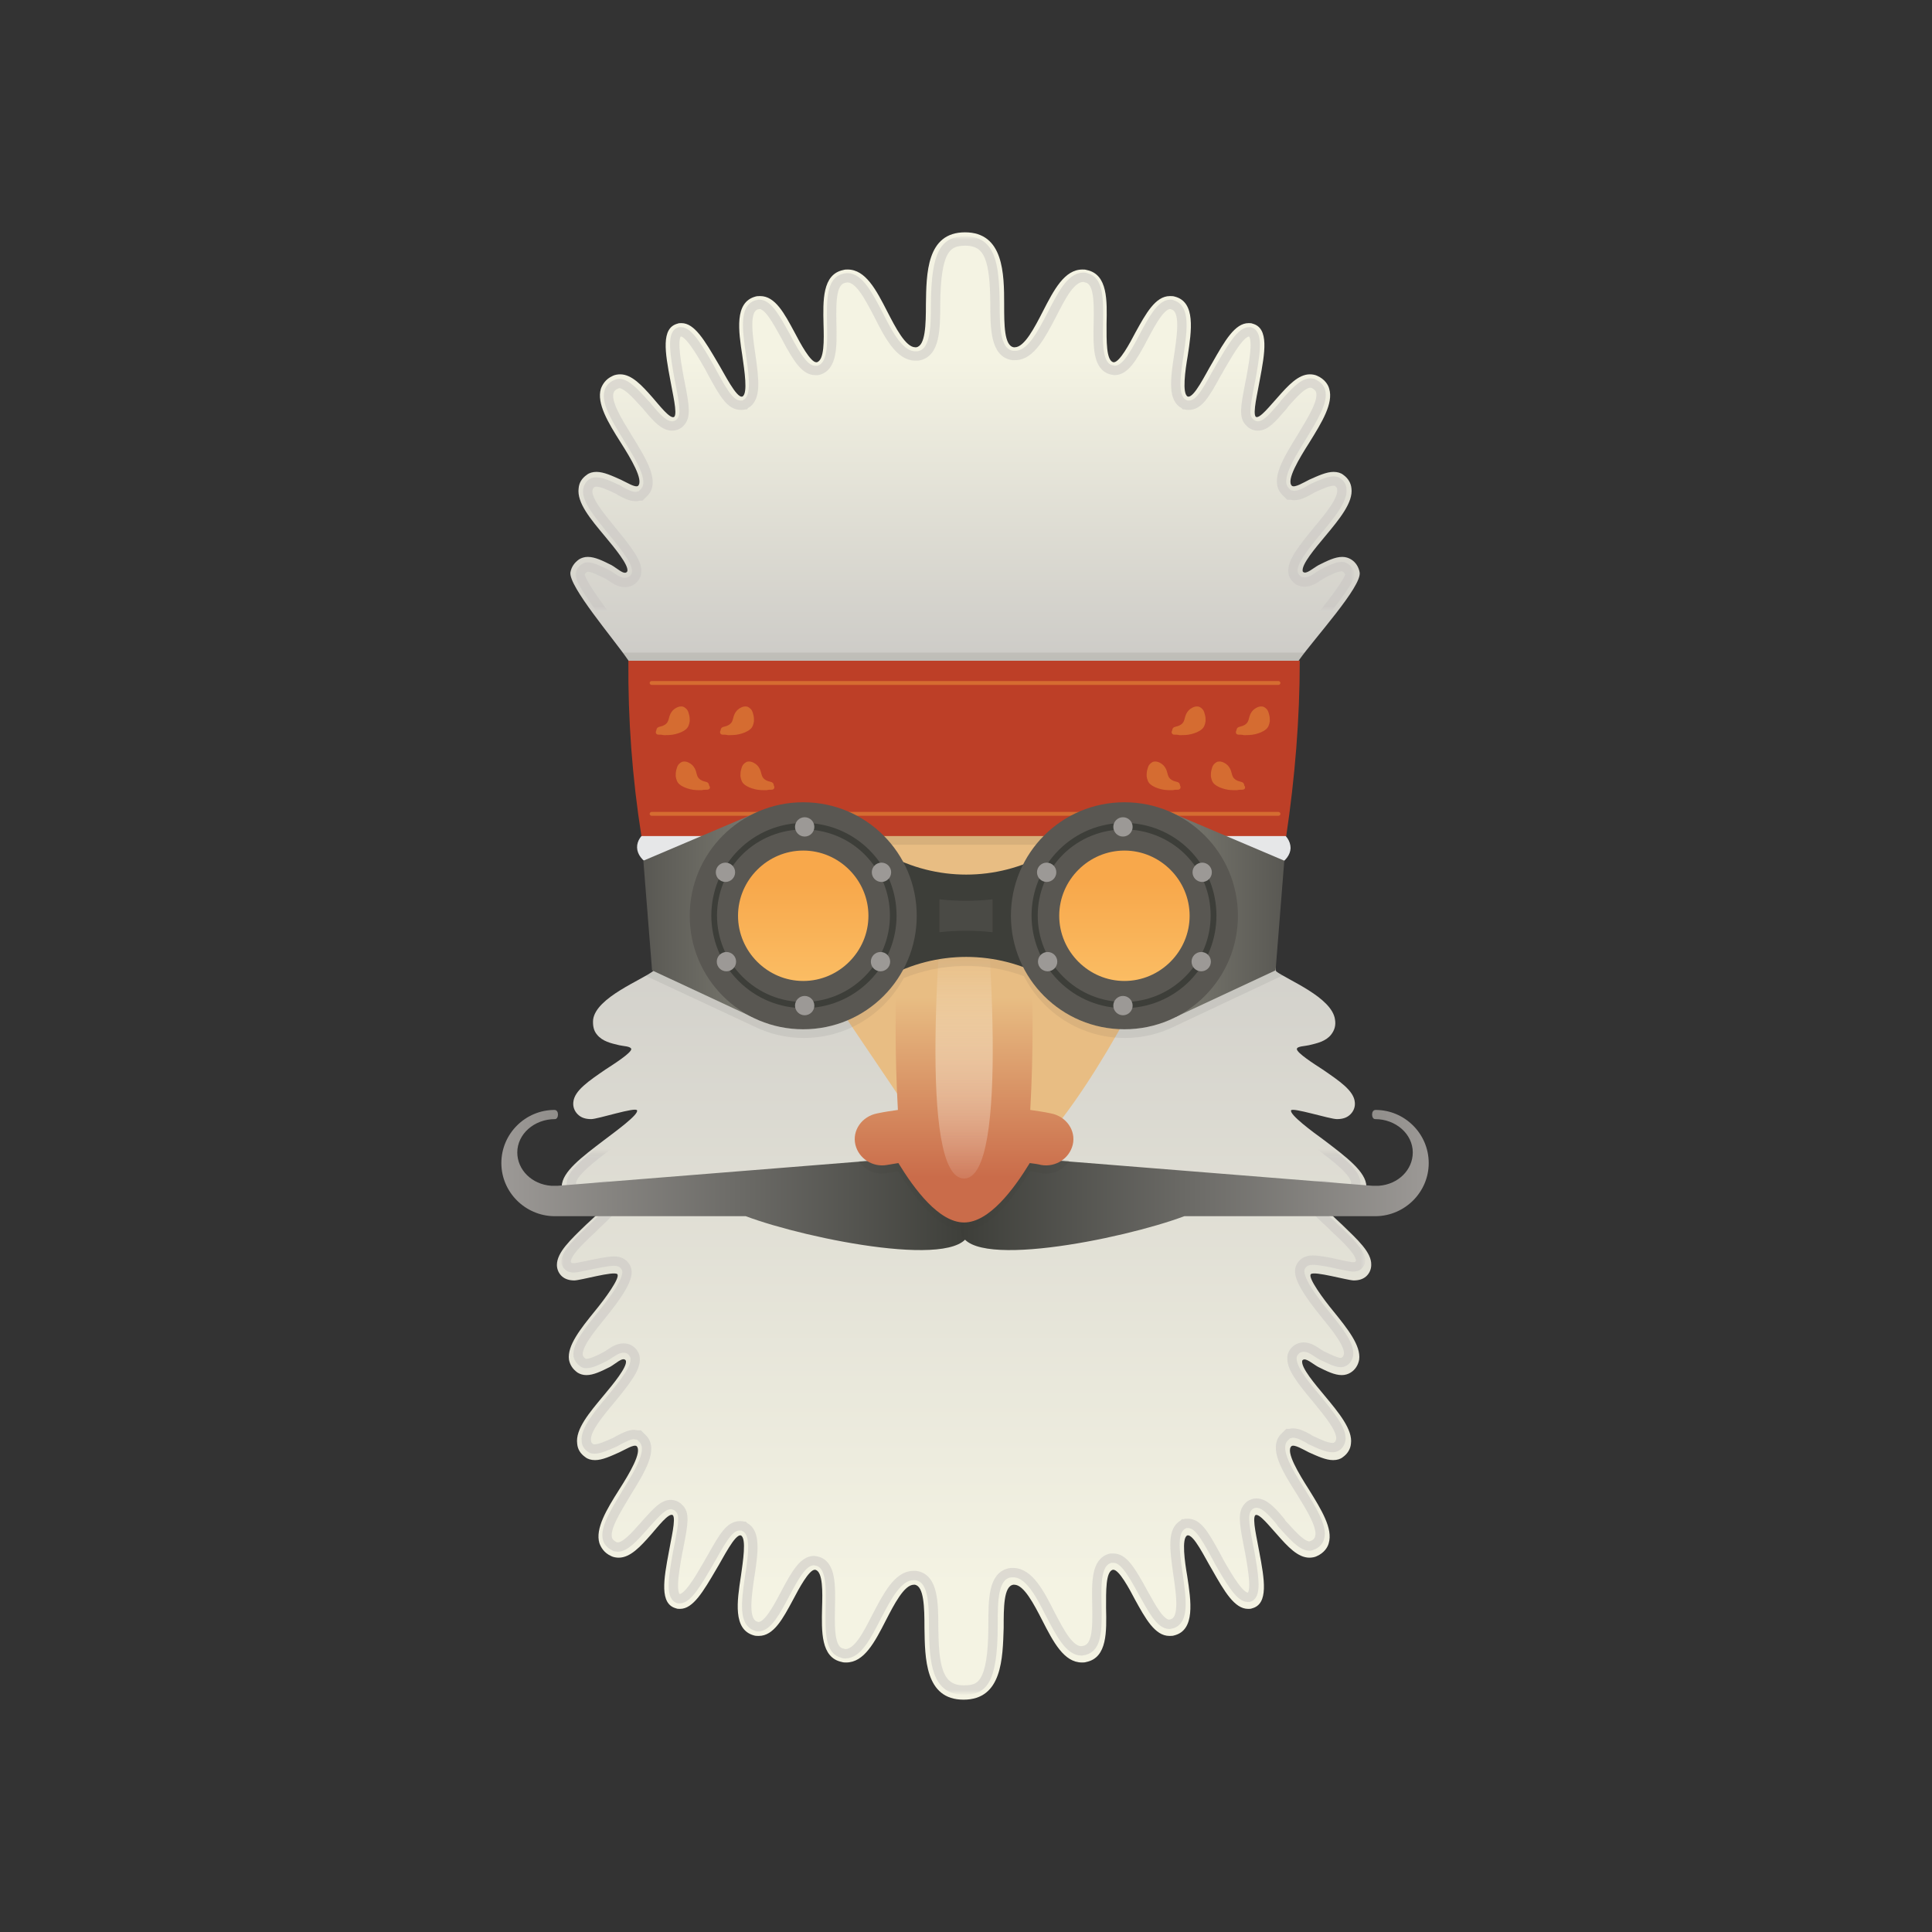 <svg xmlns="http://www.w3.org/2000/svg" viewBox="0 0 400 400" enable-background="new 0 0 400 400"><rect x="0" y="0" width="400" height="400" fill="#333333" stroke="none"/><g><linearGradient id="a" gradientUnits="userSpaceOnUse" x1="199.518" y1="351.867" x2="199.518" y2="150.409"><stop offset=".117" stop-color="#F4F3E3"/><stop offset="1" stop-color="#C6C4C2"/></linearGradient><path fill="url(#a)" d="M199.5 351.9c-8 0-8-8.6-8.1-14.9 0-4.2-.1-8.6-2-8.9h-.2c-2 0-4.1 4.1-5.8 7.4-2.3 4.5-4.5 8.7-8.2 8.7-.3 0-.6 0-.9-.1-4.4-.9-4.2-6.4-4.1-11.2.1-3.3.2-7.5-1.4-7.9h-.1c-1.2 0-3.3 3.9-4.5 6.2-2.1 3.9-4 7.5-7.1 7.5-.3 0-.7 0-1-.1-4.4-1.2-3.5-7.1-2.7-12.3.4-2.9 1.2-7.8 0-8.4-1.2-.4-3.7 4.7-5.1 7-2.7 4.6-4.8 8.2-7.5 8.2-.3 0-.6 0-.8-.1-3.5-.9-2.6-6-1.5-11.8.4-2.4 1.5-6.8.8-7.5-.8-.6-3.1 2.4-4.5 4-2.2 2.5-4.3 4.8-6.7 4.8-.5 0-1.1-.1-1.5-.3-1.6-.7-2.2-1.9-2.5-2.7-.9-3 1.5-7 4.1-11.1 2.1-3.3 4.8-7.8 3.6-9-.6-.4-2.3.7-3.6 1.3-1.8.8-3.5 1.6-5 1.6-.8 0-1.5-.2-2-.6-1-.7-1.6-1.6-1.7-2.8-.4-3 2.5-6.4 5.5-10 2-2.4 4.8-5.8 4.6-7.1 0 0 0-.1-.1-.2-.6-.7-2.1.8-3.2 1.4-1.8.9-3.4 1.7-4.9 1.7-.7 0-1.3-.2-1.8-.5-1-.7-1.6-1.6-1.8-2.7-.4-2.9 2.4-6.4 5.4-10.1 1.9-2.3 5.3-6.9 4.6-7.6-.7-.7-7.6 1.3-8.9 1.3-1.1 0-1.9-.3-2.5-.8-.7-.6-1.1-1.5-1.1-2.4 0-2.6 2.8-5.2 6-8.3 1.6-1.5 4.9-4.4 4.7-5.2-.2-.8-5 .7-6.1.7-.7 0-1.8-.1-2.5-.8-.8-.7-1.2-1.7-1.1-2.7.1-3 4.1-6 8.7-9.5 2.5-1.9 7.2-5.3 6.9-6.2-.2-.8-8.1 1.8-9.5 1.8-1.2 0-2.1-.3-2.8-1-.7-.7-1-1.6-.9-2.5.2-2.4 3.2-4.4 6.7-6.8 1.7-1.1 5.3-3.4 5.3-4.2-.1-.6-1.7-.6-2.5-.8-1.7-.4-3.5-.8-4.6-2.2-.7-.8-.9-1.9-.8-3.1.6-4.6 10.1-8.2 12.5-10.1 1.3-10.1 7.6-33.8 10-44.7l-1.2-5.7 1.2 4.9c11-4.7 16.1.5 25.5-3.7l.3-.2h57.1l.3.2c9.4 4.3 14.5-1 25.5 3.7l1.2-4.9-1.2 5.7c2.4 10.9 8.9 34.7 10.2 44.8 2.4 1.8 11.6 5.4 12.2 10 .2 1.2-.1 2.2-.8 3.1-1.1 1.4-2.9 1.8-4.6 2.2-.8.2-2.5.2-2.5.8 0 .8 3.6 3.1 5.3 4.2 3.5 2.4 6.5 4.4 6.7 6.8.1.9-.2 1.8-.9 2.5s-1.6 1-2.8 1c-1.5 0-9.3-2.5-9.5-1.8-.3.9 4.4 4.4 6.9 6.2 4.6 3.5 8.6 6.5 8.7 9.5.1 1-.3 2-1.1 2.7-.8.7-1.8.8-2.5.8-1.1 0-5.9-1.5-6.1-.7-.1.8 3.1 3.7 4.7 5.2 3.2 3.1 6.1 5.7 6 8.3 0 .9-.4 1.8-1.1 2.4-.6.5-1.4.8-2.5.8-1.3 0-8.2-2-8.9-1.3s2.7 5.3 4.6 7.6c3 3.7 5.8 7.2 5.4 10.1-.2 1.1-.8 2.1-1.8 2.7-.5.3-1.1.5-1.8.5-1.5 0-3.1-.8-4.9-1.7-1.1-.6-2.6-2-3.2-1.4-.1.1-.1.1-.1.2-.2 1.4 2.6 4.7 4.6 7.1 3 3.6 5.9 7.1 5.5 10-.1 1.1-.7 2.1-1.7 2.8-.5.4-1.2.6-2 .6-1.5 0-3.2-.8-5-1.6-1.2-.6-3-1.7-3.6-1.3-1.3 1.1 1.5 5.7 3.6 9 2.6 4.2 5 8.1 4.1 11.1-.2.8-.9 2-2.5 2.7-.4.2-1 .3-1.5.3-2.4 0-4.5-2.3-6.7-4.8-1.4-1.5-3.7-4.5-4.5-4-.7.7.4 5.1.8 7.5 1.1 5.8 2 10.9-1.5 11.8-.2.1-.5.1-.8.1-2.8 0-4.9-3.6-7.5-8.2-1.4-2.3-3.8-7.4-5.1-7-1.2.6-.5 5.5 0 8.4.8 5.2 1.7 11.2-2.7 12.3-.3.1-.6.1-1 .1-3 0-5-3.7-7.1-7.5-1.2-2.3-3.3-6.2-4.5-6.2h-.1c-1.5.4-1.4 4.5-1.4 7.9.1 4.8.3 10.3-4.1 11.2-.3.1-.6.1-.9.1-3.7 0-5.9-4.2-8.2-8.7-1.7-3.3-3.8-7.4-5.8-7.4h-.2c-2 .3-2 4.7-2 8.9-.2 6.3-.3 14.9-8.3 14.9z"/><defs><filter id="b" filterUnits="userSpaceOnUse" x="116.2" y="152.4" width="166.7" height="198.5"><feColorMatrix values="-1 0 0 0 1 0 -1 0 0 1 0 0 -1 0 1 0 0 0 1 0" color-interpolation-filters="sRGB" result="source"/></filter></defs><mask maskUnits="userSpaceOnUse" x="116.2" y="152.4" width="166.7" height="198.5" id="d"><g filter="url(#b)"><linearGradient id="c" gradientUnits="userSpaceOnUse" x1="195.404" y1="354.345" x2="195.404" y2="238.549"><stop offset="0" stop-color="#231F20"/><stop offset="1" stop-color="#fff"/></linearGradient><path fill="url(#c)" d="M105.8 238.5h179.3v115.8h-179.3z"/></g></mask><path opacity=".7" mask="url(#d)" stroke="#C6C4C2" stroke-width="1.941" stroke-miterlimit="10" d="M199.5 349.9c-5.6 0-6.1-5.6-6.2-12.9 0-5.3-.1-10.3-3.7-10.8h-.5c-3.2 0-5.4 4.3-7.6 8.5-2 3.9-3.9 7.7-6.5 7.7-.2 0-.4 0-.5-.1-2.6-.5-2.7-4.2-2.6-9.3.1-4.7.2-9.1-2.8-9.8-.2 0-.4-.1-.5-.1-2.1 0-3.6 2.2-6.2 7.2-1.7 3.2-3.5 6.5-5.4 6.5-.2 0-.3 0-.4-.1-2.6-.7-2.2-4.8-1.4-10.2.9-5.6 1.2-9.3-1.1-10.4l-.1-.1h-.1c-.2-.1-.5-.1-.7-.1-2 0-3.3 2-5.8 6.5-.3.5-.6 1-.8 1.4-2.1 3.6-4.2 7.2-5.9 7.2h-.2c-1.8-.5-1-5.1-.2-9.6.1-.4.2-1 .3-1.5.9-4.6 1.2-6.6-.1-7.7l-.1-.1-.1-.1c-.4-.3-.9-.5-1.4-.5-1.6 0-2.9 1.5-5 3.8-.3.3-.5.6-.7.8-1.8 2-3.7 4.2-5.3 4.2-.2 0-.5-.1-.6-.1-.8-.4-1.3-.9-1.5-1.5-.7-2.2 1.7-5.9 3.9-9.6 2.9-4.7 5.7-9.2 3.2-11.4l-.6-.6h-.4l-.6-.1c-1 0-2.1.6-3.1 1.1l-.9.5c-1.6.7-3.1 1.4-4.2 1.4-.2 0-.6 0-.8-.2-.6-.4-.9-.9-.9-1.5-.3-2.1 2.4-5.4 5-8.5 3.2-3.9 5.3-6.6 5.1-8.6 0-.4-.2-.8-.5-1.2-.5-.6-1.1-.9-1.9-.9-1.1 0-2 .6-2.9 1.2-.3.2-.6.4-.8.5-1.5.8-3 1.5-4 1.5-.2 0-.5 0-.7-.2-.6-.4-.9-.9-1-1.4-.3-2.1 2.4-5.4 5-8.6 6-7.4 5.5-9.1 4.5-10.2-.6-.7-1.5-.8-2.1-.8-1.3 0-3.5.5-5.5.9-1 .2-2.3.5-2.7.5-.6 0-1-.1-1.2-.3-.3-.3-.5-.6-.5-1 0-1.7 2.7-4.3 5.4-6.8l.7-.7c3.5-3.3 4.8-4.7 4.6-6.3v-.2c-.1-.4-.6-1.7-2.5-1.7-1 0-2.3.3-3.6.6-.6.1-1.5.3-1.8.3-.3 0-1 0-1.2-.3-.4-.4-.6-.7-.5-1.2.1-2.1 4.1-5.1 7.9-8l.5-.4c6.2-4.7 7.7-6.1 7.1-8-.1-.4-.6-1.5-2.3-1.5-1.1 0-2.9.4-5.6 1.1-1.3.3-3 .8-3.5.8-1 0-1.3-.3-1.4-.4-.3-.3-.4-.6-.4-.9.1-1.5 3.1-3.4 5.9-5.4l.7-.5c4-2.7 5.5-3.8 5.4-5.4-.2-2.1-2.3-2.4-3.4-2.5l-.6-.1c-1.5-.3-2.9-.6-3.5-1.5-.3-.4-.5-1-.4-1.6.3-2.4 5.6-5.3 8.4-6.8 1.4-.8 2.6-1.4 3.3-2l.6-.5.1-.8c.9-6.7 4-19.5 6.7-30.7 1.3-5.2 2.5-10.1 3.2-13.7 3.5-1.3 6.3-1.5 8.5-1.5 1.1 0 2.2.1 3.2.1 1.1.1 2.1.1 3.2.1 2.4 0 5.6-.2 9.5-2h56.2c3.9 1.8 7.1 2 9.5 2 1.1 0 2.2-.1 3.2-.1 1-.1 2.1-.1 3.2-.1 2.2 0 5 .2 8.5 1.5.8 3.8 2.1 9.1 3.5 14.6 2.7 10.9 5.8 23.4 6.6 29.9l.1.8.6.5c.7.6 1.8 1.2 3.2 1.9 3 1.6 7.9 4.4 8.3 6.8.1.6 0 1.2-.4 1.6-.7.8-2 1.1-3.5 1.5l-.6.1c-1.1.2-3.3.4-3.4 2.4-.1 1.7 1.4 2.9 5.4 5.5l.7.5c2.8 1.9 5.8 3.9 5.9 5.4 0 .3-.1.6-.4.9-.1.1-.4.4-1.4.4-.4 0-2.2-.5-3.5-.8-2.7-.7-4.5-1.1-5.6-1.1-1.7 0-2.2 1.1-2.3 1.5-.6 1.9.9 3.3 7.1 8l.5.3c3.9 2.9 7.8 5.9 7.9 8 0 .5-.1.9-.5 1.2-.3.3-.9.3-1.3.3-.2 0-1.2-.2-1.8-.3-1.3-.3-2.7-.6-3.6-.6-2 0-2.4 1.3-2.5 1.7v.1c-.3 1.6 1 3 4.6 6.3l.7.7c2.7 2.5 5.4 5.1 5.4 6.8 0 .4-.2.7-.5 1-.2.2-.6.3-1.2.3-.3 0-1.7-.3-2.7-.5-2.1-.5-4.2-.9-5.5-.9-.6 0-1.5.1-2.1.8-1 1.1-1.5 2.8 4.5 10.2 2.6 3.2 5.3 6.5 5 8.6-.1.6-.4 1.1-.9 1.4-.2.1-.4.2-.7.2-1 0-2.5-.8-4-1.5-.2-.1-.5-.3-.8-.5-.9-.6-1.8-1.2-2.9-1.2-.7 0-1.4.3-1.9.9-.3.4-.5.8-.5 1.2-.2 2 1.8 4.7 5.1 8.6 2.6 3.2 5.3 6.4 5 8.5-.1.6-.4 1.1-.9 1.4-.3.2-.6.2-.9.2-1.1 0-2.6-.7-4.1-1.4-.3-.1-.6-.3-.9-.5-1.1-.6-2.1-1.1-3.1-1.1-.2 0-.4 0-.6.1h-.4l-.6.6c-2.5 2.2.2 6.7 3.2 11.4 2.2 3.6 4.6 7.4 3.9 9.6-.2.7-.7 1.2-1.4 1.5-.2.1-.5.2-.7.2-1.5 0-3.4-2.1-5.3-4.2-.2-.2-.5-.5-.7-.9-2-2.4-3.4-3.8-5-3.8-.5 0-1 .2-1.4.5l-.1.1-.1.1c-1.2 1.2-1 3.1-.1 7.7.1.5.2 1.1.3 1.5.8 4.5 1.6 9.1-.1 9.6h-.3c-1.6 0-3.8-3.7-5.8-7.2-.2-.4-.5-.9-.8-1.5-2.5-4.6-3.8-6.6-5.8-6.6-.3 0-.5 0-.7.1h-.1l-.1.1c-2.3 1.2-1.9 4.9-1.1 10.4.8 5.4 1.2 9.5-1.3 10.2l-.5.1c-1.9 0-3.6-3.3-5.4-6.5-2.7-5-4.2-7.2-6.2-7.2h-.5c-3.1.7-3 5.1-2.9 9.8.1 5.1 0 8.7-2.6 9.3l-.6.1c-2.5 0-4.4-3.7-6.5-7.7-2.1-4.2-4.4-8.5-7.6-8.5h-.5c-3.7.5-3.7 5.6-3.7 10.8 0 12.6-2.6 13.5-6.1 13.5z" fill="none"/><path fill="#E6E7E8" d="M267.2 175.6c-.1 2.8-4 5.1-8.9 5-4.8-.1-8.7-2.5-8.7-5.3s4.2-5.1 9.1-5 8.5 2.4 8.5 5.3zM131.9 175.5c.1 2.8 4 5.1 8.9 5s8.7-2.5 8.7-5.3c-.1-2.8-4.2-5.1-9.1-5s-8.6 2.5-8.5 5.3z"/><linearGradient id="e" gradientUnits="userSpaceOnUse" x1="103.745" y1="244.124" x2="200.699" y2="244.124"><stop offset="0" stop-color="#9C9996"/><stop offset="1" stop-color="#3D3E39"/></linearGradient><path fill="url(#e)" d="M199.8 248.9v-3.4h-7.7l-2.9-5.9-73.7 5.9h-1.4c-4-.3-7-3.3-7-6.9 0-3.8 3.5-6.9 7.8-6.9.8 0 .9-1.9-.1-1.9-6 0-11 4.9-11 11 0 6 4.9 10.9 10.9 11h39.7c12.8 4.8 46.1 11.5 46.3 2.8.1-3.5-.3-5.1-.9-5.7z"/><linearGradient id="f" gradientUnits="userSpaceOnUse" x1="198.951" y1="244.124" x2="295.905" y2="244.124"><stop offset="0" stop-color="#3D3E39"/><stop offset="1" stop-color="#9C9996"/></linearGradient><path fill="url(#f)" d="M199.8 248.9v-3.4h7.7l2.9-5.9 73.7 5.9h1.4c4-.3 7-3.3 7-6.9 0-3.8-3.5-6.9-7.8-6.9-.8 0-.9-1.9.1-1.9 6 0 11 4.9 11 11 0 6-4.9 10.9-10.9 11h-39.7c-12.8 4.8-46.1 11.5-46.3 2.8 0-3.5.4-5.1.9-5.7z"/><path opacity=".15" fill="#3D3E39" d="M210.4 239.5l-2.9 5.9h-15.4l-2.9-5.9-11.4.9c1.2 1.9 3.5 2.9 5.8 2.5l2.4-.4c3.3 5.4 8.4 12.3 13.6 12.3 5.2 0 10.3-6.9 13.6-12.3.8.1 1.6.2 2.4.4 2.3.4 4.6-.7 5.8-2.6l-11-.8z"/><linearGradient id="g" gradientUnits="userSpaceOnUse" x1="199.824" y1="147.788" x2="199.824" y2="48.133"><stop offset="0" stop-color="#C6C4C2"/><stop offset=".734" stop-color="#F4F3E3"/></linearGradient><path fill="url(#g)" d="M199.8 48.1c-8 0-8 8.6-8.1 14.9 0 4.2-.1 8.6-2 8.9h-.2c-2 0-4.1-4.1-5.8-7.4-2.3-4.5-4.5-8.7-8.2-8.7-.3 0-.6 0-.9.1-4.4.9-4.2 6.4-4.1 11.2.1 3.3.2 7.5-1.4 7.9h-.1c-1.2 0-3.3-3.9-4.5-6.2-2.1-3.9-4-7.5-7.1-7.5-.3 0-.7 0-1 .1-4.4 1.2-3.5 7.1-2.7 12.3.4 2.9 1.2 7.8 0 8.4-1.2.4-3.7-4.7-5.1-7-2.7-4.6-4.8-8.2-7.5-8.2-.3 0-.6 0-.8.1-3.5.9-2.6 6-1.5 11.8.4 2.4 1.5 6.8.8 7.5-.8.6-3.1-2.4-4.5-4-2.2-2.5-4.3-4.8-6.7-4.8-.5 0-1.1.1-1.5.3-1.6.7-2.2 1.9-2.5 2.7-.9 3 1.5 7 4.1 11.1 2.1 3.3 4.8 7.8 3.6 9-.6.4-2.3-.7-3.6-1.3-1.8-.8-3.5-1.6-5-1.6-.8 0-1.5.2-2 .6-1 .7-1.6 1.6-1.7 2.8-.4 3 2.5 6.4 5.5 10 2 2.4 4.8 5.8 4.6 7.1 0 0 0 .1-.1.2-.6.7-2.1-.8-3.2-1.4-1.8-.9-3.4-1.7-4.9-1.7-.7 0-1.3.2-1.8.5-1 .7-1.6 1.6-1.8 2.7-.4 2.9 8.9 13.7 11.9 18.1 3.1 4.4 3.7 5.4 3.9 5.4l65.4 5.6h1l65.4-5.6c.2 0 .2-.9 3.3-5.4 3.1-4.4 13-15.2 12.5-18.1-.2-1.1-.8-2.1-1.8-2.7-.5-.3-1.1-.5-1.8-.5-1.5 0-3.1.8-4.9 1.7-1.1.6-2.6 2-3.2 1.4-.1-.1-.1-.1-.1-.2-.2-1.4 2.6-4.7 4.6-7.1 3-3.6 5.9-7.1 5.5-10-.1-1.1-.7-2.1-1.7-2.8-.5-.4-1.2-.6-2-.6-1.5 0-3.2.8-5 1.6-1.2.6-3 1.7-3.6 1.3-1.3-1.1 1.5-5.7 3.6-9 2.6-4.2 5-8.1 4.1-11.1-.2-.8-.9-2-2.5-2.7-.4-.2-1-.3-1.5-.3-2.4 0-4.5 2.3-6.7 4.8-1.4 1.5-3.7 4.5-4.5 4-.7-.7.4-5.1.8-7.5 1.1-5.8 2-10.9-1.5-11.8-.2-.1-.5-.1-.8-.1-2.8 0-4.9 3.6-7.5 8.2-1.4 2.3-3.8 7.4-5.1 7-1.2-.6-.5-5.5 0-8.4.8-5.2 1.7-11.2-2.7-12.3-.3-.1-.6-.1-1-.1-3 0-5 3.7-7.1 7.5-1.2 2.3-3.3 6.2-4.5 6.2h-.1c-1.5-.4-1.4-4.5-1.4-7.9.1-4.8.3-10.3-4.1-11.2-.3-.1-.6-.1-.9-.1-3.7 0-5.9 4.2-8.2 8.7-1.7 3.3-3.8 7.4-5.8 7.4h-.2c-2-.3-2-4.7-2-8.9 0-6.3-.1-14.9-8.1-14.9z"/><defs><filter id="h" filterUnits="userSpaceOnUse" x="119" y="49.1" width="161.6" height="97.7"><feColorMatrix values="-1 0 0 0 1 0 -1 0 0 1 0 0 -1 0 1 0 0 0 1 0" color-interpolation-filters="sRGB" result="source"/></filter></defs><mask maskUnits="userSpaceOnUse" x="119" y="49.1" width="161.6" height="97.7" id="j"><g filter="url(#h)"><linearGradient id="i" gradientUnits="userSpaceOnUse" x1="196.977" y1="126.068" x2="196.977" y2="44.072"><stop offset="0" stop-color="#fff"/><stop offset="1" stop-color="#231F20"/></linearGradient><path fill="url(#i)" d="M108.9 44.1h176.1v82h-176.1z"/></g></mask><path opacity=".7" mask="url(#j)" stroke="#C6C4C2" stroke-width="1.941" stroke-miterlimit="10" d="M199.4 145.8l-64.6-5.5c-.6-.8-1.8-2.6-3.2-4.6-.8-1.2-2.1-2.8-3.5-4.7-2.6-3.3-8-10.3-8-12.1.1-.5.4-1 .9-1.3.2-.2.5-.2.7-.2 1 0 2.5.8 4 1.5.2.1.5.3.8.5.9.6 1.8 1.2 2.9 1.2.7 0 1.4-.3 1.9-.9.3-.4.5-.8.5-1.2.2-1.8-1.4-4.1-5.1-8.6-2.6-3.2-5.3-6.4-5-8.5.1-.6.4-1.1.9-1.4.3-.2.6-.2.9-.2 1.1 0 2.6.7 4.1 1.4.3.1.6.3.9.5 1.1.6 2.1 1.1 3.1 1.1.2 0 .4 0 .6-.1h.4l.6-.6c2.5-2.2-.3-6.7-3.2-11.4-2.2-3.6-4.6-7.4-3.9-9.6.2-.7.7-1.2 1.4-1.5.2-.1.5-.2.7-.2 1.5 0 3.4 2.1 5.3 4.2.2.2.5.5.7.8 2 2.4 3.4 3.8 5 3.8.5 0 1-.2 1.4-.5l.1-.1.1-.1c1.2-1.2 1-3.1.1-7.7-.1-.5-.2-1.1-.3-1.5-.8-4.5-1.6-9.1.1-9.6h.3c1.6 0 3.8 3.7 5.8 7.2.2.4.5.9.8 1.5 2.5 4.6 3.8 6.5 5.8 6.5.3 0 .5 0 .7-.1h.1l.1-.1c2.3-1.2 1.9-4.9 1.1-10.4-.8-5.4-1.2-9.5 1.3-10.2l.5-.1c1.9 0 3.6 3.3 5.4 6.5 2.6 5 4.2 7.2 6.2 7.2h.5c3.1-.7 3-5.1 2.9-9.8-.1-5.1 0-8.7 2.6-9.3l.6-.1c2.5 0 4.4 3.7 6.5 7.7 2.1 4.2 4.4 8.5 7.6 8.5h.5c3.6-.5 3.7-5.5 3.7-10.8.1-10.9 2.1-13 6.1-13h.1c5.1 0 6 4.4 6.1 12.9 0 5.3.1 10.3 3.7 10.8h.5c3.2 0 5.4-4.3 7.6-8.5 2-3.9 3.9-7.7 6.5-7.7.2 0 .4 0 .5.1 2.6.5 2.7 4.2 2.6 9.3-.1 4.7-.2 9.1 2.8 9.8.2 0 .4.1.5.1 2.1 0 3.6-2.2 6.2-7.2 1.7-3.2 3.5-6.5 5.4-6.5.2 0 .3 0 .4.1 2.6.7 2.2 4.8 1.4 10.2-.9 5.6-1.2 9.3 1.1 10.4l.1.1h.1c.2.1.5.1.7.1 2 0 3.3-2 5.8-6.6.3-.5.6-1 .8-1.4 2.1-3.6 4.2-7.2 5.9-7.2h.2c1.8.5 1 5.1.2 9.6-.1.4-.2 1-.3 1.5-.9 4.6-1.2 6.6.1 7.7l.1.1.1.1c.4.3.9.5 1.4.5 1.6 0 2.9-1.5 4.9-3.8.3-.3.5-.6.7-.9 1.8-2 3.7-4.2 5.3-4.2.2 0 .5.1.6.1.8.4 1.3.9 1.5 1.5.7 2.2-1.7 5.9-3.9 9.6-2.9 4.7-5.7 9.2-3.2 11.4l.6.6h.4l.6.1c1 0 2.1-.5 3.1-1.1l.9-.5c1.6-.7 3.1-1.4 4.2-1.4.2 0 .6 0 .8.2.6.4.9.9.9 1.5.3 2.1-2.4 5.4-5 8.5-3.2 3.9-5.3 6.6-5.1 8.6 0 .4.2.8.5 1.2.5.6 1.1.9 1.9.9 1.1 0 2-.6 2.9-1.2.3-.2.6-.4.8-.5 1.5-.8 3-1.5 4-1.5.3 0 .5.1.7.2.6.4.9.9 1 1.4-.1 1.6-5.2 7.9-8 11.3-1.8 2.2-3.3 4-4.2 5.4-1.7 2.4-2.5 3.8-2.9 4.6l-64.3 5.5h-.7z" fill="none"/><path fill="#E8BD83" d="M253.9 166.2s-31.1 80.6-54.4 80.6l-54.4-80.6 52.6-15.7 56.2 15.7z"/><linearGradient id="k" gradientUnits="userSpaceOnUse" x1="199.558" y1="253.121" x2="199.558" y2="160.752"><stop offset=".101" stop-color="#CA6C4A"/><stop offset=".505" stop-color="#E8BD83"/></linearGradient><path fill="url(#k)" d="M217.5 230.5c-1.4-.3-2.8-.5-4.2-.7 1.3-23-.1-46.1-3-69.1h-21.4c-2.8 22.9-4.3 46.1-3 69.1-1.4.2-2.8.4-4.2.7-3.3.6-5.3 3.6-4.6 6.5.7 2.9 3.6 4.7 6.5 4.2l2.4-.4c3.3 5.4 8.4 12.3 13.6 12.3 5.2 0 10.3-6.9 13.6-12.3.8.1 1.6.2 2.4.4 2.9.5 5.8-1.3 6.5-4.2.7-2.9-1.3-5.9-4.6-6.5z"/><linearGradient id="l" gradientUnits="userSpaceOnUse" x1="199.558" y1="244.043" x2="199.558" y2="169.493"><stop offset="0" stop-color="#fff" stop-opacity=".1"/><stop offset=".641" stop-color="#E8BD83"/></linearGradient><path fill="url(#l)" d="M199.6 244c-9.5 0-5.3-52.6-2.9-74.5h5.9c2.3 21.9 6.5 74.5-3 74.5z"/><path fill="#3D3E39" d="M216.6 202.4c-10.3-5.7-22.8-5.7-33.1 0v-25.6c10.3 5.7 22.8 5.7 33.1 0v25.6z"/><path fill="#595752" d="M205.5 193c-3.7-.4-7.3-.4-11 0v-6.8c3.7.4 7.3.4 11 0v6.8z" opacity=".5"/><path fill="#BD3F27" d="M132.8 173.1h133.5c1.8-12.1 2.8-24.2 2.8-36.3h-139c-.1 12.1.8 24.3 2.7 36.3z"/><path opacity=".1" fill="#3D3E39" d="M269 136.8l1.3-1.7h-141.6l1.3 1.7zM245.2 174.9l.9-1.8h-92l.9 1.8z"/><g opacity=".5" fill="#FAAF40"><g opacity=".8"><path d="M136.3 152.1c.4 0 .7 0 1.1.1.8 0 1.6 0 2.4-.2.8-.2 1.6-.5 2.2-1 .5-.4.7-1 .8-1.7 0-.4 0-.8-.1-1.2-.1-.4-.2-.8-.4-1.1-.2-.3-.6-.6-.9-.7-.5-.1-.9 0-1.3.2-.6.3-1 .7-1.3 1.3-.3.6-.3 1.2-.6 1.7s-.9.8-1.4.9c-.3.1-.5.1-.7.3-.1.1-.2.3-.2.5-.3.5 0 .9.4.9zM149.6 152.1c.4 0 .7 0 1.1.1.8 0 1.6 0 2.4-.2.8-.2 1.6-.5 2.2-1 .5-.4.7-1 .8-1.7 0-.4 0-.8-.1-1.2-.1-.4-.2-.8-.4-1.1-.2-.3-.6-.6-.9-.7-.5-.1-.9 0-1.3.2-.6.3-1 .7-1.3 1.3-.3.6-.3 1.2-.6 1.7s-.9.8-1.4.9c-.3.1-.5.1-.7.3-.1.1-.2.3-.2.5-.3.5 0 .9.4.9zM243.1 152.1c.4 0 .7 0 1.1.1.8 0 1.6 0 2.4-.2.8-.2 1.6-.5 2.2-1 .5-.4.7-1 .8-1.7 0-.4 0-.8-.1-1.2-.1-.4-.2-.8-.4-1.1-.2-.3-.6-.6-.9-.7-.5-.1-.9 0-1.3.2-.6.3-1 .7-1.3 1.3-.3.6-.3 1.2-.6 1.7s-.9.8-1.4.9c-.3.1-.5.1-.7.3-.1.1-.2.3-.2.5-.3.5 0 .9.4.9zM256.4 152.1c.4 0 .7 0 1.1.1.8 0 1.6 0 2.4-.2.8-.2 1.6-.5 2.2-1 .5-.4.7-1 .8-1.7 0-.4 0-.8-.1-1.2-.1-.4-.2-.8-.4-1.1-.2-.3-.6-.6-.9-.7-.5-.1-.9 0-1.3.2-.6.3-1 .7-1.3 1.3-.3.6-.3 1.2-.6 1.7s-.9.8-1.4.9c-.3.1-.5.1-.7.3-.1.1-.2.3-.2.5-.3.5 0 .9.4.9z"/></g><g opacity=".8"><path d="M257.2 163.5c-.4 0-.7 0-1.1.1-.8 0-1.6 0-2.4-.2-.8-.2-1.6-.5-2.2-1-.5-.4-.7-1-.8-1.7 0-.4 0-.8.1-1.2.1-.4.2-.8.4-1.1.2-.3.6-.6.9-.7.5-.1.9 0 1.3.2.6.3 1 .7 1.3 1.3.3.6.3 1.2.6 1.7s.9.8 1.4.9c.3.1.5.1.7.3.1.1.2.3.2.5.4.5.1.9-.4.9zM243.9 163.5c-.4 0-.7 0-1.1.1-.8 0-1.6 0-2.4-.2-.8-.2-1.6-.5-2.2-1-.5-.4-.7-1-.8-1.7 0-.4 0-.8.1-1.2.1-.4.2-.8.4-1.1.2-.3.6-.6.9-.7.5-.1.9 0 1.3.2.6.3 1 .7 1.3 1.3.3.6.3 1.2.6 1.7s.9.8 1.4.9c.3.1.5.1.7.3.1.1.2.3.2.5.3.5 0 .9-.4.9zM159.8 163.5c-.4 0-.7 0-1.1.1-.8 0-1.6 0-2.4-.2-.8-.2-1.6-.5-2.2-1-.5-.4-.7-1-.8-1.7 0-.4 0-.8.1-1.2.1-.4.2-.8.4-1.1.2-.3.6-.6.9-.7.5-.1.9 0 1.3.2.6.3 1 .7 1.3 1.3.3.6.3 1.2.6 1.7s.9.8 1.4.9c.3.1.5.1.7.3.1.1.2.3.2.5.3.5 0 .9-.4.9zM146.4 163.5c-.4 0-.7 0-1.1.1-.8 0-1.6 0-2.4-.2-.8-.2-1.6-.5-2.2-1-.5-.4-.7-1-.8-1.7 0-.4 0-.8.1-1.2.1-.4.2-.8.4-1.1.2-.3.6-.6.9-.7.5-.1.9 0 1.3.2.6.3 1 .7 1.3 1.3.3.6.3 1.2.6 1.7s.9.8 1.4.9c.3.1.5.1.7.3.1.1.2.3.2.5.4.5.1.9-.4.9z"/></g><path opacity=".8" d="M264.7 141.8h-129.8c-.2 0-.4-.2-.4-.4s.2-.4.4-.4h129.8c.2 0 .4.2.4.4s-.2.4-.4.4zM264.7 168.9h-129.8c-.2 0-.4-.2-.4-.4s.2-.4.4-.4h129.8c.2 0 .4.2.4.4s-.2.4-.4.4z"/></g><circle fill="#fff" cx="232.8" cy="189.6" r="16.1"/><circle fill="#fff" cx="166.3" cy="189.6" r="16.1"/><linearGradient id="m" gradientUnits="userSpaceOnUse" x1="232.814" y1="205.681" x2="232.814" y2="173.496"><stop offset="0" stop-color="#FAAF40"/><stop offset=".721" stop-color="#F6921E"/></linearGradient><circle opacity=".8" fill="url(#m)" cx="232.8" cy="189.6" r="16.1"/><linearGradient id="n" gradientUnits="userSpaceOnUse" x1="243.305" y1="189.589" x2="265.897" y2="189.589"><stop offset="0" stop-color="#79786F"/><stop offset="1" stop-color="#595853"/></linearGradient><path fill="url(#n)" d="M243.3 210.6l20.8-9.7 1.8-22.7-22.6-9.6v10.8l6.7 10.2-6.7 10.2z"/><path fill="#595752" d="M232.8 176.1c7.4 0 13.5 6.1 13.5 13.5s-6.1 13.5-13.5 13.5-13.5-6.1-13.5-13.5 6.1-13.5 13.5-13.5m0-10c-13 0-23.5 10.5-23.5 23.5s10.5 23.5 23.5 23.5 23.5-10.5 23.5-23.5-10.5-23.5-23.5-23.5z"/><path fill="#3D3E39" d="M246.3 203.1c-7.5 7.5-19.6 7.5-27.1 0s-7.5-19.6 0-27.1 19.6-7.5 27.1 0c7.4 7.5 7.4 19.6 0 27.1zm-26.2-26.2c-7 7-7 18.3 0 25.3s18.3 7 25.3 0 7-18.3 0-25.3c-7-6.9-18.3-6.9-25.3 0z"/><linearGradient id="o" gradientUnits="userSpaceOnUse" x1="274.308" y1="205.681" x2="274.308" y2="173.496" gradientTransform="matrix(-1 0 0 1 440.611 0)"><stop offset="0" stop-color="#FAAF40"/><stop offset=".721" stop-color="#F6921E"/></linearGradient><circle opacity=".8" fill="url(#o)" cx="166.3" cy="189.6" r="16.1"/><linearGradient id="p" gradientUnits="userSpaceOnUse" x1="133.219" y1="189.589" x2="155.811" y2="189.589"><stop offset="0" stop-color="#595853"/><stop offset="1" stop-color="#79786F"/></linearGradient><path fill="url(#p)" d="M155.8 210.6l-20.8-9.7-1.8-22.7 22.6-9.6v10.8l-6.6 10.2 6.6 10.2z"/><path fill="#595752" d="M166.3 176.1c-7.4 0-13.5 6.1-13.5 13.5s6.1 13.5 13.5 13.5 13.5-6.1 13.5-13.5-6.1-13.5-13.5-13.5m0-10c13 0 23.5 10.5 23.5 23.5s-10.5 23.5-23.5 23.5-23.5-10.5-23.5-23.5 10.5-23.5 23.5-23.5z"/><path fill="#3D3E39" d="M152.9 203.1c7.5 7.5 19.6 7.5 27.1 0s7.5-19.6 0-27.1-19.6-7.5-27.1 0-7.5 19.6 0 27.1zm26.1-26.2c7 7 7 18.3 0 25.3s-18.3 7-25.3 0-7-18.3 0-25.3c7-6.9 18.4-6.9 25.3 0z"/><g fill="#9C9996"><circle cx="232.5" cy="208.2" r="2"/><circle cx="232.5" cy="171.2" r="2"/><circle cx="248.7" cy="199.1" r="2"/><circle cx="216.7" cy="180.6" r="2"/><circle cx="248.9" cy="180.6" r="2"/><circle cx="216.9" cy="199.1" r="2"/><circle cx="166.6" cy="208.2" r="2"/><circle cx="166.6" cy="171.2" r="2"/><circle cx="150.4" cy="199.1" r="2"/><circle cx="182.5" cy="180.6" r="2"/><circle cx="150.2" cy="180.6" r="2"/><circle cx="182.3" cy="199.1" r="2"/></g><path stroke="#79786F" stroke-width=".874" stroke-miterlimit="10" d="M285 251.1" fill="none"/><path opacity=".08" fill="#3D3E39" d="M264.1 200.9l-20.8 9.7c-3.2 1.6-6.7 2.5-10.5 2.5-9.1 0-17-5.2-20.9-12.8-8-3-16.9-2.8-24.9.4-4 7.4-11.8 12.4-20.7 12.4-3.8 0-7.3-.9-10.5-2.5l-20.8-9.7-1.6 1 22.5 10.5c3.2 1.6 6.7 2.5 10.5 2.5 9 0 16.7-5 20.7-12.4 8-3.2 16.8-3.4 24.9-.4 3.9 7.6 11.8 12.8 20.9 12.8 3.8 0 7.3-.9 10.5-2.5l22.3-10.5-1.6-1z"/></g></svg>